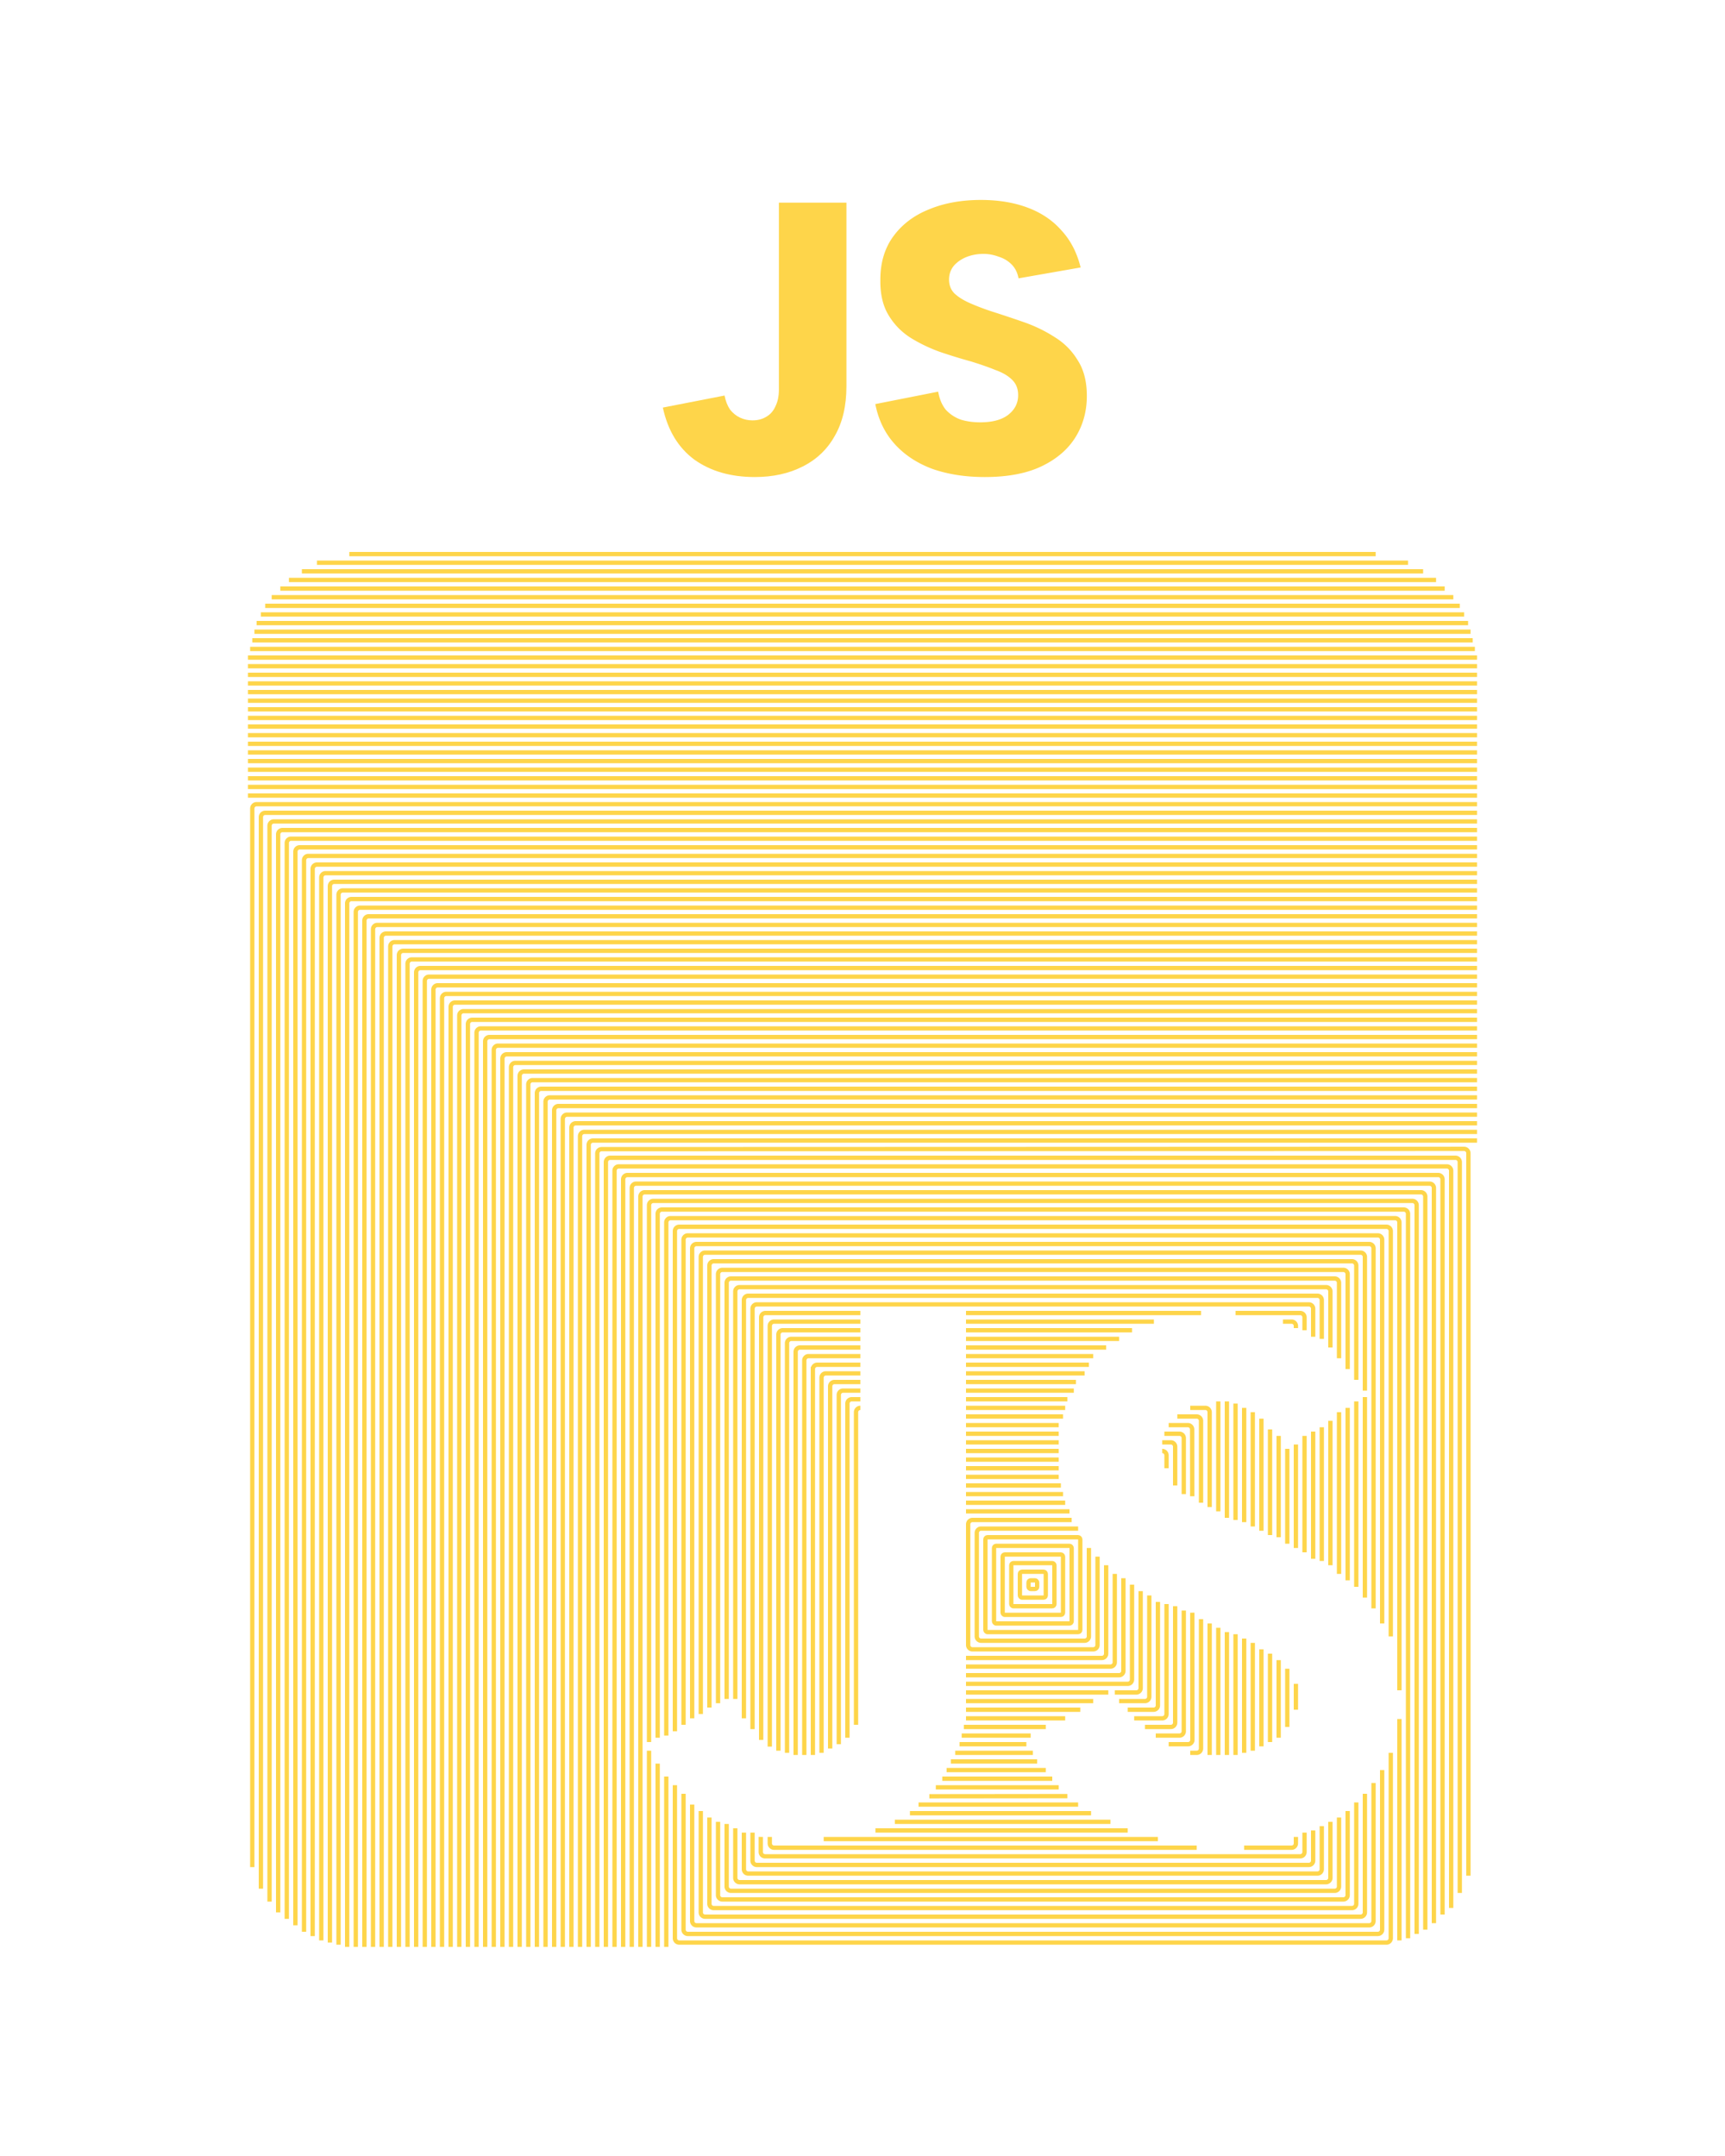 <svg xmlns="http://www.w3.org/2000/svg" width="400" height="500" fill="none" viewBox="0 0 400 500">
  <g class="Frame 7">
    <g class="Group 14">
      <rect width="2" height="2" x="238.5" y="366.5" stroke="#FED54A" class="Rectangle 122" rx=".5"/>
      <rect width="6" height="6" x="236.5" y="364.5" stroke="#FED54A" class="Rectangle 123" rx=".5"/>
      <rect width="10" height="10" x="234.5" y="362.5" stroke="#FED54A" class="Rectangle 124" rx=".5"/>
      <rect width="14" height="14" x="232.5" y="360.5" stroke="#FED54A" class="Rectangle 125" rx=".5"/>
      <rect width="18" height="18" x="230.5" y="358.5" stroke="#FED54A" class="Rectangle 126" rx=".5"/>
      <rect width="22" height="22" x="228.5" y="356.5" stroke="#FED54A" class="Rectangle 127" rx=".5"/>
      <path stroke="#FED54A" d="M250 354.5h-22.5a1 1 0 0 0-1 1v24a1 1 0 0 0 1 1h24a1 1 0 0 0 1-1V359" class="Rectangle 128"/>
      <path stroke="#FED54A" d="M254.5 361v20.5a1 1 0 0 1-1 1h-28a1 1 0 0 1-1-1v-28a1 1 0 0 1 1-1h23" class="Vector 1619"/>
      <path stroke="#FED54A" d="M256.5 363v20.5a1 1 0 0 1-1 1H224m24-34h-24" class="Rectangle 129"/>
      <path stroke="#FED54A" d="M224 348.5h23m-23 38h33.5a1 1 0 0 0 1-1V365" class="Rectangle 130"/>
      <path stroke="#FED54A" d="M246.5 346.5H224m36.5 19.5v21.5a1 1 0 0 1-1 1H224" class="Rectangle 131"/>
      <path stroke="#FED54A" d="M224 344.5h22m-22 46h37.5a1 1 0 0 0 1-1v-22" class="Rectangle 132"/>
      <path stroke="#FED54A" d="M224 342.5h21.5m-21.5 50h33m1.5 0h5a1 1 0 0 0 1-1V369" class="Rectangle 133"/>
      <path stroke="#FED54A" d="M224 340.5h21.5m-21.5 54h29.5m13-24.5v23.5a1 1 0 0 1-1 1h-6" class="Rectangle 134"/>
      <path stroke="#FED54A" d="M224 338.5h21.5m-21.5 58h26.5m18-25v24a1 1 0 0 1-1 1h-6" class="Rectangle 135"/>
      <path stroke="#FED54A" d="M224 336.5h21.5m-21.5 62h23m23.5-26.5v25.5a1 1 0 0 1-1 1H263m6.5-62a1 1 0 0 1 1 1v3" class="Rectangle 136"/>
      <path stroke="#FED54A" d="M224.001 334.5h21.5m-22.001 66h19.001m27-66h2a1 1 0 0 1 1 1v9m-7 56h6a1 1 0 0 0 1-1v-27" class="Rectangle 137"/>
      <path stroke="#FED54A" d="M224 332.5h21.5m24.5 0h3.5a1 1 0 0 1 1 1v13m-51.5 56h16m29 0h5.5a1 1 0 0 0 1-1v-28" class="Rectangle 138"/>
      <path stroke="#FED54A" d="M224 330.5h21.499m25.501 0h4.442a1 1 0 0 1 1 .999l.013 15.501M222.5 404.5h15.499m33 0h4.5a1 1 0 0 0 1-1.001L276.476 374" class="Rectangle 139"/>
      <path stroke="#FED54A" d="M224 328.5h22.5m-25 78h18m36.5 0h1.5a1 1 0 0 0 1-1v-30m-5.5-47h4.5a1 1 0 0 1 1 1v19" class="Rectangle 140"/>
      <path stroke="#FED54A" d="M280.5 407v-30.5m-40 32h-20m-22-8.5v-72.5a1 1 0 0 1 1-1m24.5 0h23m29 0h3.5a1 1 0 0 1 1 1v22" class="Rectangle 141"/>
      <path stroke="#FED54A" d="M242.5 410.5h-23m63-3.5v-29.5m-86 25.5v-77.5a1 1 0 0 1 1-1h2m24.5 0h23.5m35 .5v25.5" class="Rectangle 142"/>
      <path stroke="#FED54A" d="M284.5 378.5V407m0-55v-27m-35.5-2.5h-25m-24.5 0h-4a1 1 0 0 0-1 1v81m49.5 8h-25.5" class="Rectangle 143"/>
      <path stroke="#FED54A" d="M199.5 320.5h-6a1 1 0 0 0-1 1v84m31.5-85h25.5m37 5v27m0 26.5v28m-41 7.5H217" class="Rectangle 144"/>
      <path stroke="#FED54A" d="M199.5 318.5h-8a1 1 0 0 0-1 1v87m33.5-88h27.5m37 8V353m0 27v26.5m-41 10.041-32 .033" class="Rectangle 145"/>
      <path stroke="#FED54A" d="m188.499 407-.001-89.5a1 1 0 0 1 1-1H199.5m13.499 102H250m40.5-12.5v-25m0-27-.001-26.5m-37.999-11H224" class="Rectangle 146"/>
      <path stroke="#FED54A" d="M186.5 407v-91.5a1 1 0 0 1 1-1h12m11.5 106h42m39.5-15.5v-22.5m0-27.5v-26m-39-14.5H224" class="Rectangle 147"/>
      <path stroke="#FED54A" d="M184.5 407v-93.5a1 1 0 0 1 1-1h14m8 110h50m37-18.5v-20.5m0-27.5v-24.5m-38-19H224" class="Rectangle 148"/>
      <path stroke="#FED54A" d="M182.5 406.5v-95a1 1 0 0 1 1-1h16m3.5 114h58.5m35-21.5v-18m0-28.5V333m-37-22.5H224" class="Rectangle 149"/>
      <path stroke="#FED54A" d="M180.5 406v-96.5a1 1 0 0 1 1-1h18m-8.5 118h77.5m30-26V387m0-29v-22m-36-27.5H224" class="Rectangle 150"/>
      <path stroke="#FED54A" d="M178.5 426v1.5a1 1 0 0 0 1 1h98m11 0h11a1 1 0 0 0 1-1V426m0-29.5v-6m0-31.5v-24m0-27v-.5a1 1 0 0 0-1-1h-2m-29.927 0H224m-24.5 0h-20a1 1 0 0 0-1 1v97.557" class="Rectangle 151"/>
      <path stroke="#FED54A" d="M199.5 304.5h-22a1 1 0 0 0-1 1v98m47.5-99h54.5m8 0h15a1 1 0 0 1 1 1v3m0 24.5v27m0 65v4.5a1 1 0 0 1-1 1H177.407a1 1 0 0 1-1-1.001l.003-3.499" class="Rectangle 152"/>
      <path stroke="#FED54A" d="M174.5 425v6.5a1 1 0 0 0 1 1h128a1 1 0 0 0 1-1v-7m-130-23.5v-97.5a1 1 0 0 1 1-1h128a1 1 0 0 1 1 1v6.5m0 22v29.5" class="Rectangle 153"/>
      <path stroke="#FED54A" d="M172.5 398.5v-97a1 1 0 0 1 1-1h132a1 1 0 0 1 1 1v9M172.5 425v8.5a1 1 0 0 0 1 1h132a1 1 0 0 0 1-1v-10m0-92.5v31" class="Rectangle 154"/>
      <path stroke="#FED54A" d="M170.5 394v-94.5a1 1 0 0 1 1-1h136a1 1 0 0 1 1 1v13M170.5 424v11.5a1 1 0 0 0 1 1h136a1 1 0 0 0 1-1v-13m0-59.5v-33.5" class="Rectangle 155"/>
      <path stroke="#FED54A" d="M310.5 315v-17.5a1 1 0 0 0-1-1h-140a1 1 0 0 0-1 1V394m142-66.5V365m0 56.5v16a1 1 0 0 1-1 1h-140a1 1 0 0 1-1-1V423" class="Rectangle 156"/>
      <path stroke="#FED54A" d="M312.5 317.5v-22a1 1 0 0 0-1-1h-144a1 1 0 0 0-1 1V395m146-68.5v40m0 53.5v19.5a1 1 0 0 1-1 1h-144a1 1 0 0 1-1-1v-17" class="Rectangle 157"/>
      <path stroke="#FED54A" d="M314.5 320v-26.5a1 1 0 0 0-1-1h-148a1 1 0 0 0-1 1V396m150-71v43m0 50v23.5a1 1 0 0 1-1 1h-148a1 1 0 0 1-1-1v-20" class="Rectangle 158"/>
      <path stroke="#FED54A" d="M316.5 322.5v-31a1 1 0 0 0-1-1h-152a1 1 0 0 0-1 1v106m154-73.5v46.5m0 45.5v27.5a1 1 0 0 1-1 1h-152a1 1 0 0 1-1-1V420" class="Rectangle 159"/>
      <path stroke="#FED54A" d="M160.5 398.5v-109a1 1 0 0 1 1-1h156a1 1 0 0 1 1 1V373m-158 45.5v27a1 1 0 0 0 1 1h156a1 1 0 0 0 1-1v-32" class="Rectangle 160"/>
      <path stroke="#FED54A" d="M158.5 400V287.5a1 1 0 0 1 1-1h160a1 1 0 0 1 1 1v89m-162 39.5v31.5a1 1 0 0 0 1 1h160a1 1 0 0 0 1-1v-37" class="Rectangle 161"/>
      <path stroke="#FED54A" d="M156.5 401.5v-116a1 1 0 0 1 1-1h164a1 1 0 0 1 1 1v94m-166 34.5v35.5a1 1 0 0 0 1 1h164a1 1 0 0 0 1-1v-43" class="Rectangle 162"/>
      <path stroke="#FED54A" d="m324.5 450 .001-51.34M324.5 392l.001-108.5a1 1 0 0 0-1-1H155.5a1 1 0 0 0-1 1v119m0 9.5v39.5" class="Rectangle 163"/>
      <path stroke="#FED54A" d="M152.5 403V281.5a1 1 0 0 1 1-1h172a1 1 0 0 1 1 1v168m-174-40.5v42.5" class="Rectangle 164"/>
      <path stroke="#FED54A" d="M150.5 404V279.5a1 1 0 0 1 1-1h176a1 1 0 0 1 1 1v169m-178-42.5v45.5" class="Rectangle 165"/>
      <path stroke="#FED54A" d="M148.5 451.5v-174a1 1 0 0 1 1-1h180a1 1 0 0 1 1 1v170" class="Rectangle 166"/>
      <path stroke="#FED54A" d="M146.5 451.5v-176a1 1 0 0 1 1-1h184a1 1 0 0 1 1 1V446" class="Rectangle 167"/>
      <path stroke="#FED54A" d="M144.5 451.5v-178a1 1 0 0 1 1-1h188a1 1 0 0 1 1 1V444" class="Rectangle 168"/>
      <path stroke="#FED54A" d="M142.5 451.5v-180a1 1 0 0 1 1-1h192a1 1 0 0 1 1 1v170.974" class="Rectangle 169"/>
      <path stroke="#FED54A" d="M140.5 451.5v-182a1 1 0 0 1 1-1h196a1 1 0 0 1 1 1V439" class="Rectangle 170"/>
      <path stroke="#FED54A" d="M138.5 451.5v-184a1 1 0 0 1 1-1l200-.065a1 1 0 0 1 1 1V435" class="Rectangle 171"/>
      <path stroke="#FED54A" d="M342.5 264.5h-205a1 1 0 0 0-1 1v186" class="Rectangle 172"/>
      <path stroke="#FED54A" d="M342.5 262.5h-207a1 1 0 0 0-1 1v188" class="Rectangle 173"/>
      <path stroke="#FED54A" d="M342.5 260.5h-209a1 1 0 0 0-1 1v190" class="Rectangle 174"/>
      <path stroke="#FED54A" d="M342.5 258.5h-211a1 1 0 0 0-1 1v192" class="Rectangle 175"/>
      <path stroke="#FED54A" d="M342.5 256.5h-213a1 1 0 0 0-1 1v194" class="Rectangle 176"/>
      <path stroke="#FED54A" d="M342.5 254.5h-215a1 1 0 0 0-1 1v196" class="Rectangle 177"/>
      <path stroke="#FED54A" d="M342.5 252.5h-217a1 1 0 0 0-1 1v198" class="Rectangle 178"/>
      <path stroke="#FED54A" d="M342.5 250.5h-219a1 1 0 0 0-1 1v200" class="Rectangle 179"/>
      <path stroke="#FED54A" d="M342.5 248.5h-221a1 1 0 0 0-1 1v202" class="Rectangle 180"/>
      <path stroke="#FED54A" d="M342.5 246.5h-223a1 1 0 0 0-1 1v204" class="Rectangle 181"/>
      <path stroke="#FED54A" d="M342.5 244.5h-225a1 1 0 0 0-1 1v206" class="Rectangle 182"/>
      <path stroke="#FED54A" d="M342.5 242.5h-227a1 1 0 0 0-1 1v208" class="Rectangle 183"/>
      <path stroke="#FED54A" d="M342.5 240.5h-229a1 1 0 0 0-1 1v210" class="Rectangle 184"/>
      <path stroke="#FED54A" d="M342.5 238.5h-231a1 1 0 0 0-1 1v212" class="Rectangle 185"/>
      <path stroke="#FED54A" d="M342.5 236.5h-233a1 1 0 0 0-1 1v214" class="Rectangle 186"/>
      <path stroke="#FED54A" d="M342.5 234.5h-235a1 1 0 0 0-1 1v216" class="Rectangle 187"/>
      <path stroke="#FED54A" d="M342.5 232.5h-237a1 1 0 0 0-1 1v218" class="Rectangle 188"/>
      <path stroke="#FED54A" d="M342.5 230.5h-239a1 1 0 0 0-1 1v220" class="Rectangle 189"/>
      <path stroke="#FED54A" d="M342.5 228.5h-241a1 1 0 0 0-1 1v222" class="Rectangle 190"/>
      <path stroke="#FED54A" d="M342.5 226.5h-243a1 1 0 0 0-1 1v224" class="Rectangle 191"/>
      <path stroke="#FED54A" d="M342.5 224.5h-245a1 1 0 0 0-1 1v226" class="Rectangle 192"/>
      <path stroke="#FED54A" d="M342.5 222.5h-247a1 1 0 0 0-1 1v228" class="Rectangle 193"/>
      <path stroke="#FED54A" d="M342.5 220.5h-249a1 1 0 0 0-1 1v230" class="Rectangle 194"/>
      <path stroke="#FED54A" d="M342.5 218.5h-251a1 1 0 0 0-1 1v232" class="Rectangle 195"/>
      <path stroke="#FED54A" d="M342.5 216.5h-253a1 1 0 0 0-1 1v234" class="Rectangle 196"/>
      <path stroke="#FED54A" d="M342.5 212.5h-257a1 1 0 0 0-1 1v238" class="Rectangle 198"/>
      <path stroke="#FED54A" d="M86.5 451.5v-236a1 1 0 0 1 1-1h255" class="Vector 1620"/>
      <path stroke="#FED54A" d="M82.5 451.5v-240a1 1 0 0 1 1-1h259" class="Vector 1621"/>
      <path stroke="#FED54A" d="M80.5 451.5v-242a1 1 0 0 1 1-1h261" class="Vector 1622"/>
      <path stroke="#FED54A" d="M342.5 206.5h-263a1 1 0 0 0-1 1V451" class="Vector 1623"/>
      <path stroke="#FED54A" d="M342.5 204.5h-265a1 1 0 0 0-1 1v245" class="Vector 1624"/>
      <path stroke="#FED54A" d="M74.5 450V203.5a1 1 0 0 1 1-1h267" class="Vector 1625"/>
      <path stroke="#FED54A" d="M342.5 200.5h-269a1 1 0 0 0-1 1V449" class="Vector 1626"/>
      <path stroke="#FED54A" d="M70.5 448V199.5a1 1 0 0 1 1-1h271" class="Vector 1627"/>
      <path stroke="#FED54A" d="M342.5 196.5h-273a1 1 0 0 0-1 1v249" class="Vector 1628"/>
      <path stroke="#FED54A" d="M66.5 445V195.5a1 1 0 0 1 1-1h275" class="Vector 1629"/>
      <path stroke="#FED54A" d="M342.5 192.5h-277a1 1 0 0 0-1 1v250" class="Vector 1630"/>
      <path stroke="#FED54A" d="M62.5 441V191.5a1 1 0 0 1 1-1h279" class="Vector 1631"/>
      <path stroke="#FED54A" d="M342.5 188.5h-281a1 1 0 0 0-1 1V438" class="Vector 1632"/>
      <path stroke="#FED54A" d="M58.5 433V187.5a1 1 0 0 1 1-1h283" class="Vector 1633"/>
      <path stroke="#FED54A" d="M342.5 184.5h-285" class="Vector 1634"/>
      <path stroke="#FED54A" d="M342.5 182.5h-285" class="Vector 1635"/>
      <path stroke="#FED54A" d="M57.5 180.5h285" class="Vector 1638"/>
      <path stroke="#FED54A" d="M342.5 178.5h-285" class="Vector 1639"/>
      <path stroke="#FED54A" d="M57.5 176.5h285" class="Vector 1640"/>
      <path stroke="#FED54A" d="M342.5 174.5h-285" class="Vector 1641"/>
      <path stroke="#FED54A" d="M57.5 172.5h285" class="Vector 1642"/>
      <path stroke="#FED54A" d="M342.5 170.5h-285" class="Vector 1643"/>
      <path stroke="#FED54A" d="M57.5 168.5h285" class="Vector 1644"/>
      <path stroke="#FED54A" d="M342.5 166.5h-285" class="Vector 1645"/>
      <path stroke="#FED54A" d="M57.5 164.5h285" class="Vector 1646"/>
      <path stroke="#FED54A" d="M342.5 162.5h-285" class="Vector 1647"/>
      <path stroke="#FED54A" d="M57.5 160.5h285" class="Vector 1648"/>
      <path stroke="#FED54A" d="M342.5 158.5h-285" class="Vector 1649"/>
      <path stroke="#FED54A" d="M57.5 156.5h285" class="Vector 1650"/>
      <path stroke="#FED54A" d="M342.5 154.5h-285" class="Vector 1651"/>
      <path stroke="#FED54A" d="M57.5 152.5h285" class="Vector 1652"/>
      <path stroke="#FED54A" d="M342 150.5H58" class="Vector 1653"/>
      <path stroke="#FED54A" d="M58.5 148.5h283" class="Vector 1654"/>
      <path stroke="#FED54A" d="M341 146.5H59" class="Vector 1655"/>
      <path stroke="#FED54A" d="M59.5 144.5h280.927" class="Vector 1656"/>
      <path stroke="#FED54A" d="M60.5 142.5h279" class="Vector 1657"/>
      <path stroke="#FED54A" d="M338.5 140.5h-277" class="Vector 1658"/>
      <path stroke="#FED54A" d="M63 138.5h274" class="Vector 1659"/>
      <path stroke="#FED54A" d="M335.001 136.5H65" class="Vector 1660"/>
      <path stroke="#FED54A" d="M333 134.5H67" class="Vector 1661"/>
      <path stroke="#FED54A" d="M70 132.5h259.999" class="Vector 1662"/>
      <path stroke="#FED54A" d="M73.5 130.5h253" class="Vector 1663"/>
      <path stroke="#FED54A" d="M81 128.5h237.999" class="Vector 1664"/>
    </g>
    <path fill="#FED54A" d="M180.613 47h15.66v42.57c0 4.56-.9 8.4-2.7 11.52-1.74 3.12-4.23 5.49-7.47 7.11-3.18 1.62-6.87 2.43-11.07 2.43-5.58 0-10.26-1.35-14.04-4.05-3.72-2.76-6.15-6.78-7.29-12.06l14.31-2.79c.24 1.26.66 2.34 1.26 3.24.66.84 1.44 1.47 2.34 1.89.9.42 1.86.63 2.88.63 1.2 0 2.25-.27 3.15-.81.96-.54 1.68-1.35 2.16-2.43.54-1.08.81-2.37.81-3.87V47Z" class="J"/>
    <path fill="#FED54A" d="M217.55 90.83c.3 1.74.9 3.15 1.8 4.23a8.73 8.73 0 0 0 3.42 2.25c1.38.42 2.88.63 4.5.63 2.82 0 4.98-.57 6.48-1.71 1.56-1.2 2.34-2.73 2.34-4.59 0-1.5-.48-2.7-1.44-3.6-.9-.9-2.19-1.65-3.87-2.25-1.62-.66-3.51-1.32-5.67-1.98-2.4-.66-4.83-1.41-7.29-2.25-2.46-.9-4.74-2.01-6.84-3.33-2.1-1.38-3.78-3.15-5.04-5.31-1.26-2.16-1.86-4.86-1.8-8.1 0-3.96 1.02-7.32 3.06-10.08s4.8-4.83 8.28-6.21c3.48-1.44 7.47-2.16 11.97-2.16 4.08 0 7.71.6 10.89 1.8 3.18 1.2 5.79 2.97 7.83 5.31 2.1 2.28 3.57 5.13 4.41 8.55l-14.4 2.52c-.24-1.32-.78-2.4-1.62-3.24-.84-.84-1.86-1.44-3.06-1.8a9.834 9.834 0 0 0-3.42-.63c-1.44 0-2.76.24-3.96.72-1.2.48-2.19 1.17-2.97 2.07-.72.9-1.08 1.95-1.08 3.15 0 1.32.42 2.4 1.26 3.24.9.84 2.1 1.59 3.6 2.25 1.5.66 3.15 1.29 4.95 1.89 2.46.78 4.98 1.62 7.56 2.52 2.58.9 4.98 2.07 7.2 3.51 2.22 1.38 3.99 3.18 5.31 5.4 1.38 2.16 2.07 4.89 2.07 8.19 0 3.54-.87 6.72-2.61 9.54-1.74 2.82-4.35 5.07-7.83 6.75-3.48 1.68-7.89 2.52-13.23 2.52-4.5 0-8.55-.63-12.15-1.89-3.54-1.32-6.45-3.24-8.73-5.76-2.28-2.52-3.78-5.61-4.5-9.27l14.58-2.88Z" class="S"/>
  </g>
</svg>
